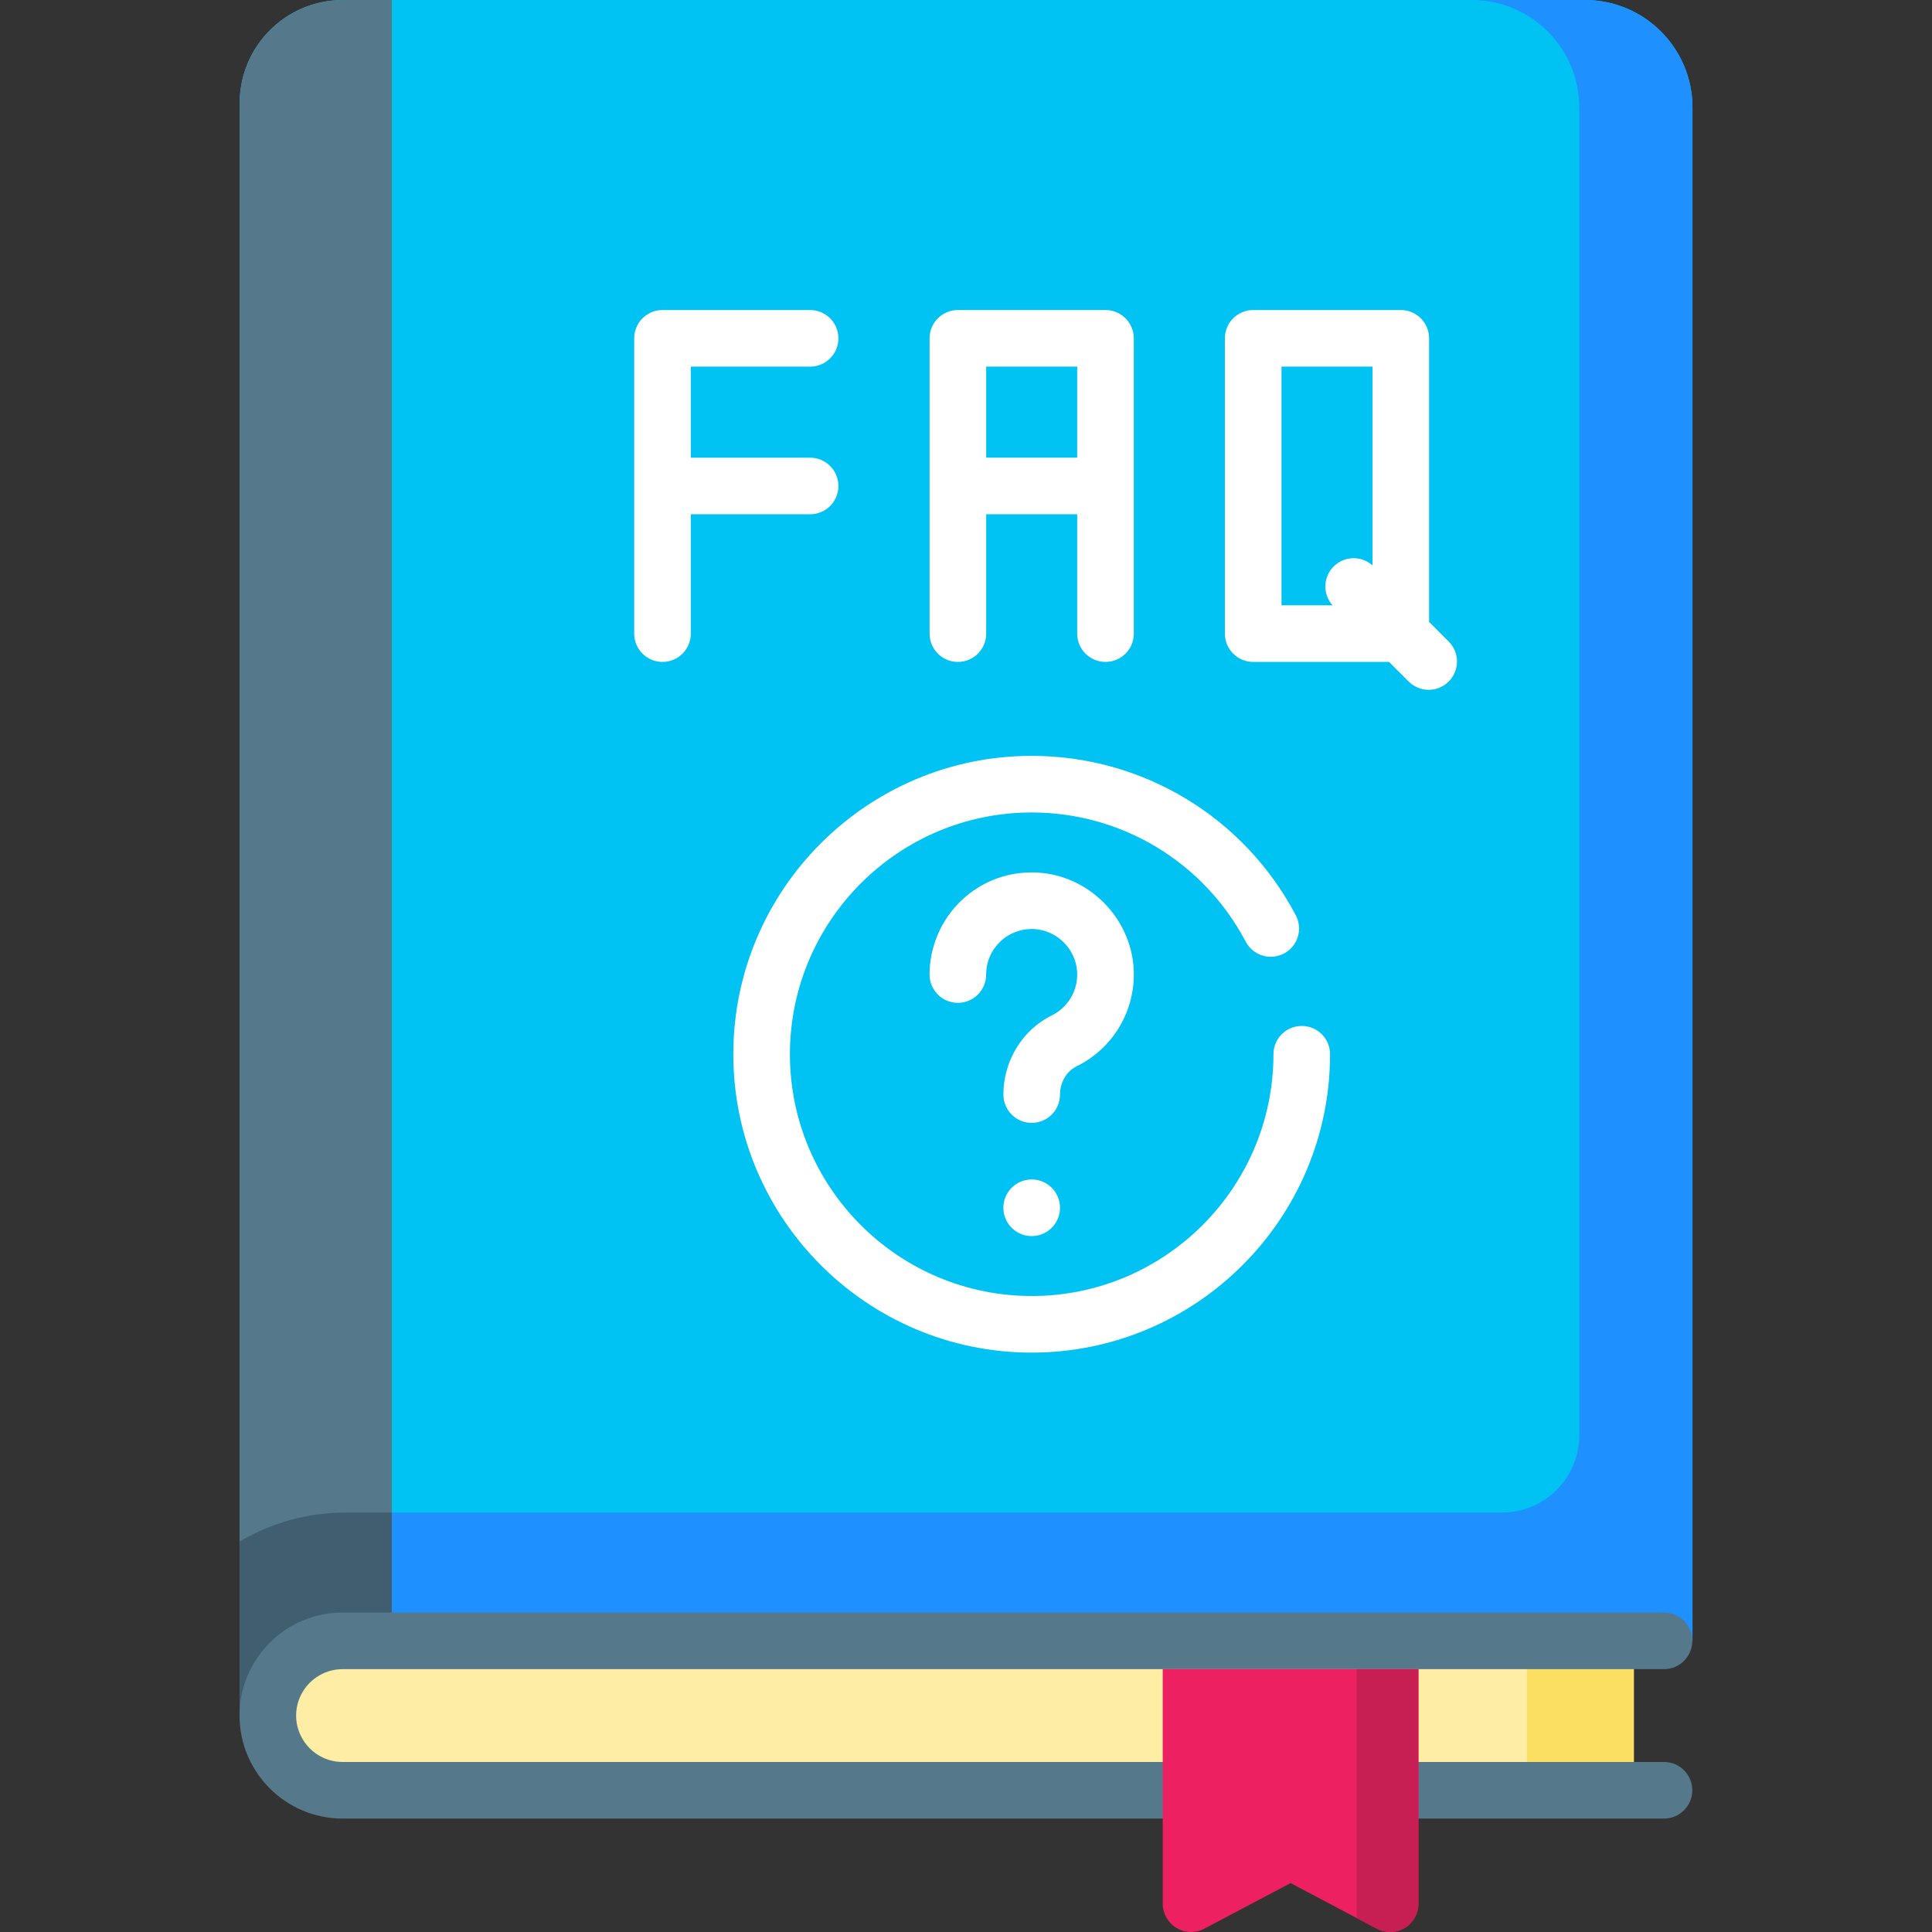 <svg id="Layer_1" enable-background="new 0 0 512 512" height="512" viewBox="0 0 512 512" width="512" xmlns="http://www.w3.org/2000/svg"><rect x="0" y="0" width="512" height="512" fill="#333333" stroke="none"/><g><g><g><path d="m448.522 28.46v406.38l-344.7 17.73-40.3 2.07v-427.34c0-15.05 12.25-27.3 27.3-27.3h329.24c15.689 0 28.46 12.77 28.46 28.46z" fill="#00c2f3"/><g><path d="m448.522 28.46v406.38l-344.7 17.73-40.3 2.07v-46.11c8.24-4.89 17.86-7.69 28.07-7.69h306.46c11.31 0 20.47-9.16 20.47-20.47v-351.91c0-15.69-12.77-28.46-28.46-28.46h30c15.689 0 28.46 12.77 28.46 28.46z" fill="#1e90ff"/></g><path d="m103.822 0v452.57l-40.3 2.07v-427.34c0-15.05 12.25-27.3 27.3-27.3z" fill="#56788b"/><g><path d="m103.822 400.84v51.73l-40.3 2.07v-46.11c8.24-4.89 17.86-7.69 28.07-7.69z" fill="#415e6f"/></g></g><g><path d="m432.979 434.84v39.6h-342.2c-10.94 0-19.8-8.86-19.8-19.8 0-10.93 8.86-19.8 19.8-19.8z" fill="#fdeda5"/><path d="m404.669 434.84h28.31v39.6h-28.31z" fill="#fbdf63"/><path d="m440.979 466.94h-350.203c-6.781 0-12.298-5.517-12.298-12.298s5.517-12.298 12.298-12.298h350.202c4.143 0 7.5-3.358 7.5-7.5s-3.357-7.5-7.5-7.5h-350.202c-15.052 0-27.298 12.246-27.298 27.298s12.246 27.298 27.298 27.298h350.202c4.143 0 7.5-3.358 7.5-7.5s-3.357-7.5-7.499-7.5z" fill="#56788b"/><path d="m375.898 442.34v62.16c0 2.63-1.38 5.07-3.63 6.42-1.19.72-2.53 1.08-3.87 1.08-1.21 0-2.41-.29-3.51-.87l-5.33-2.82-17.54-9.27-22.88 12.09c-2.32 1.23-5.12 1.15-7.37-.21-2.25-1.35-3.63-3.79-3.63-6.42v-62.16z" fill="#ed2061"/><path d="m375.898 442.34v62.16c0 2.63-1.38 5.07-3.63 6.42-1.19.72-2.53 1.08-3.87 1.08-1.21 0-2.41-.29-3.51-.87l-5.33-2.82v-65.97z" fill="#c71e54"/></g></g><g fill="#fff"><path d="m214.687 97.159c4.142 0 7.5-3.357 7.5-7.5s-3.358-7.5-7.5-7.5h-39.117c-4.142 0-7.5 3.357-7.5 7.5v78.259c0 4.143 3.358 7.5 7.5 7.5s7.5-3.357 7.5-7.5v-31.629h31.617c4.142 0 7.5-3.357 7.5-7.5s-3.358-7.5-7.5-7.5h-31.617v-24.13z"/><path d="m292.968 175.418c4.142 0 7.5-3.357 7.5-7.5v-78.259c0-4.143-3.358-7.5-7.5-7.5h-39.117c-4.142 0-7.5 3.357-7.5 7.5v78.259c0 4.143 3.358 7.5 7.5 7.5s7.5-3.357 7.5-7.5v-31.629h24.117v31.629c0 4.142 3.358 7.5 7.5 7.5zm-31.617-54.129v-24.13h24.117v24.13z"/><path d="m324.608 89.659v78.259c0 4.143 3.358 7.5 7.5 7.5h36.01l5.192 5.192c1.464 1.464 3.384 2.196 5.303 2.196s3.839-.732 5.303-2.196c2.929-2.93 2.929-7.678 0-10.607l-5.192-5.192v-75.152c0-4.143-3.358-7.5-7.5-7.5h-39.117c-4.141 0-7.499 3.357-7.499 7.5zm15 7.5h24.117v52.669c-2.944-2.629-7.467-2.531-10.294.295-2.827 2.828-2.925 7.349-.295 10.295h-13.528z"/><path d="m285.342 282.562c9.738-4.79 15.664-14.896 15.094-25.744-.714-13.63-11.951-24.866-25.581-25.58-7.498-.4-14.635 2.231-20.073 7.392-5.362 5.088-8.438 12.245-8.438 19.635 0 4.143 3.358 7.5 7.5 7.5s7.5-3.357 7.5-7.5c0-3.343 1.336-6.452 3.763-8.754 2.423-2.3 5.599-3.461 8.963-3.294 6.067.318 11.068 5.32 11.386 11.387.254 4.848-2.389 9.361-6.734 11.498-7.784 3.827-12.813 12.06-12.813 20.973 0 4.143 3.358 7.5 7.5 7.5s7.5-3.357 7.5-7.5c0-3.24 1.74-6.189 4.433-7.513z"/><path d="m273.409 358.455c43.6 0 79.071-35.472 79.071-79.071 0-4.143-3.358-7.5-7.5-7.5s-7.5 3.357-7.5 7.5c0 35.329-28.742 64.071-64.071 64.071s-64.071-28.742-64.071-64.071 28.742-64.071 64.071-64.071c23.853 0 45.587 13.12 56.72 34.241 1.932 3.664 6.469 5.069 10.132 3.138 3.665-1.932 5.069-6.468 3.138-10.132-13.736-26.059-40.555-42.247-69.99-42.247-43.6 0-79.071 35.472-79.071 79.071s35.471 79.071 79.071 79.071z"/><path d="m273.409 312.57c-4.145 0-7.505 3.36-7.505 7.505s3.36 7.505 7.505 7.505 7.505-3.36 7.505-7.505-3.36-7.505-7.505-7.505z"/></g></g></svg>